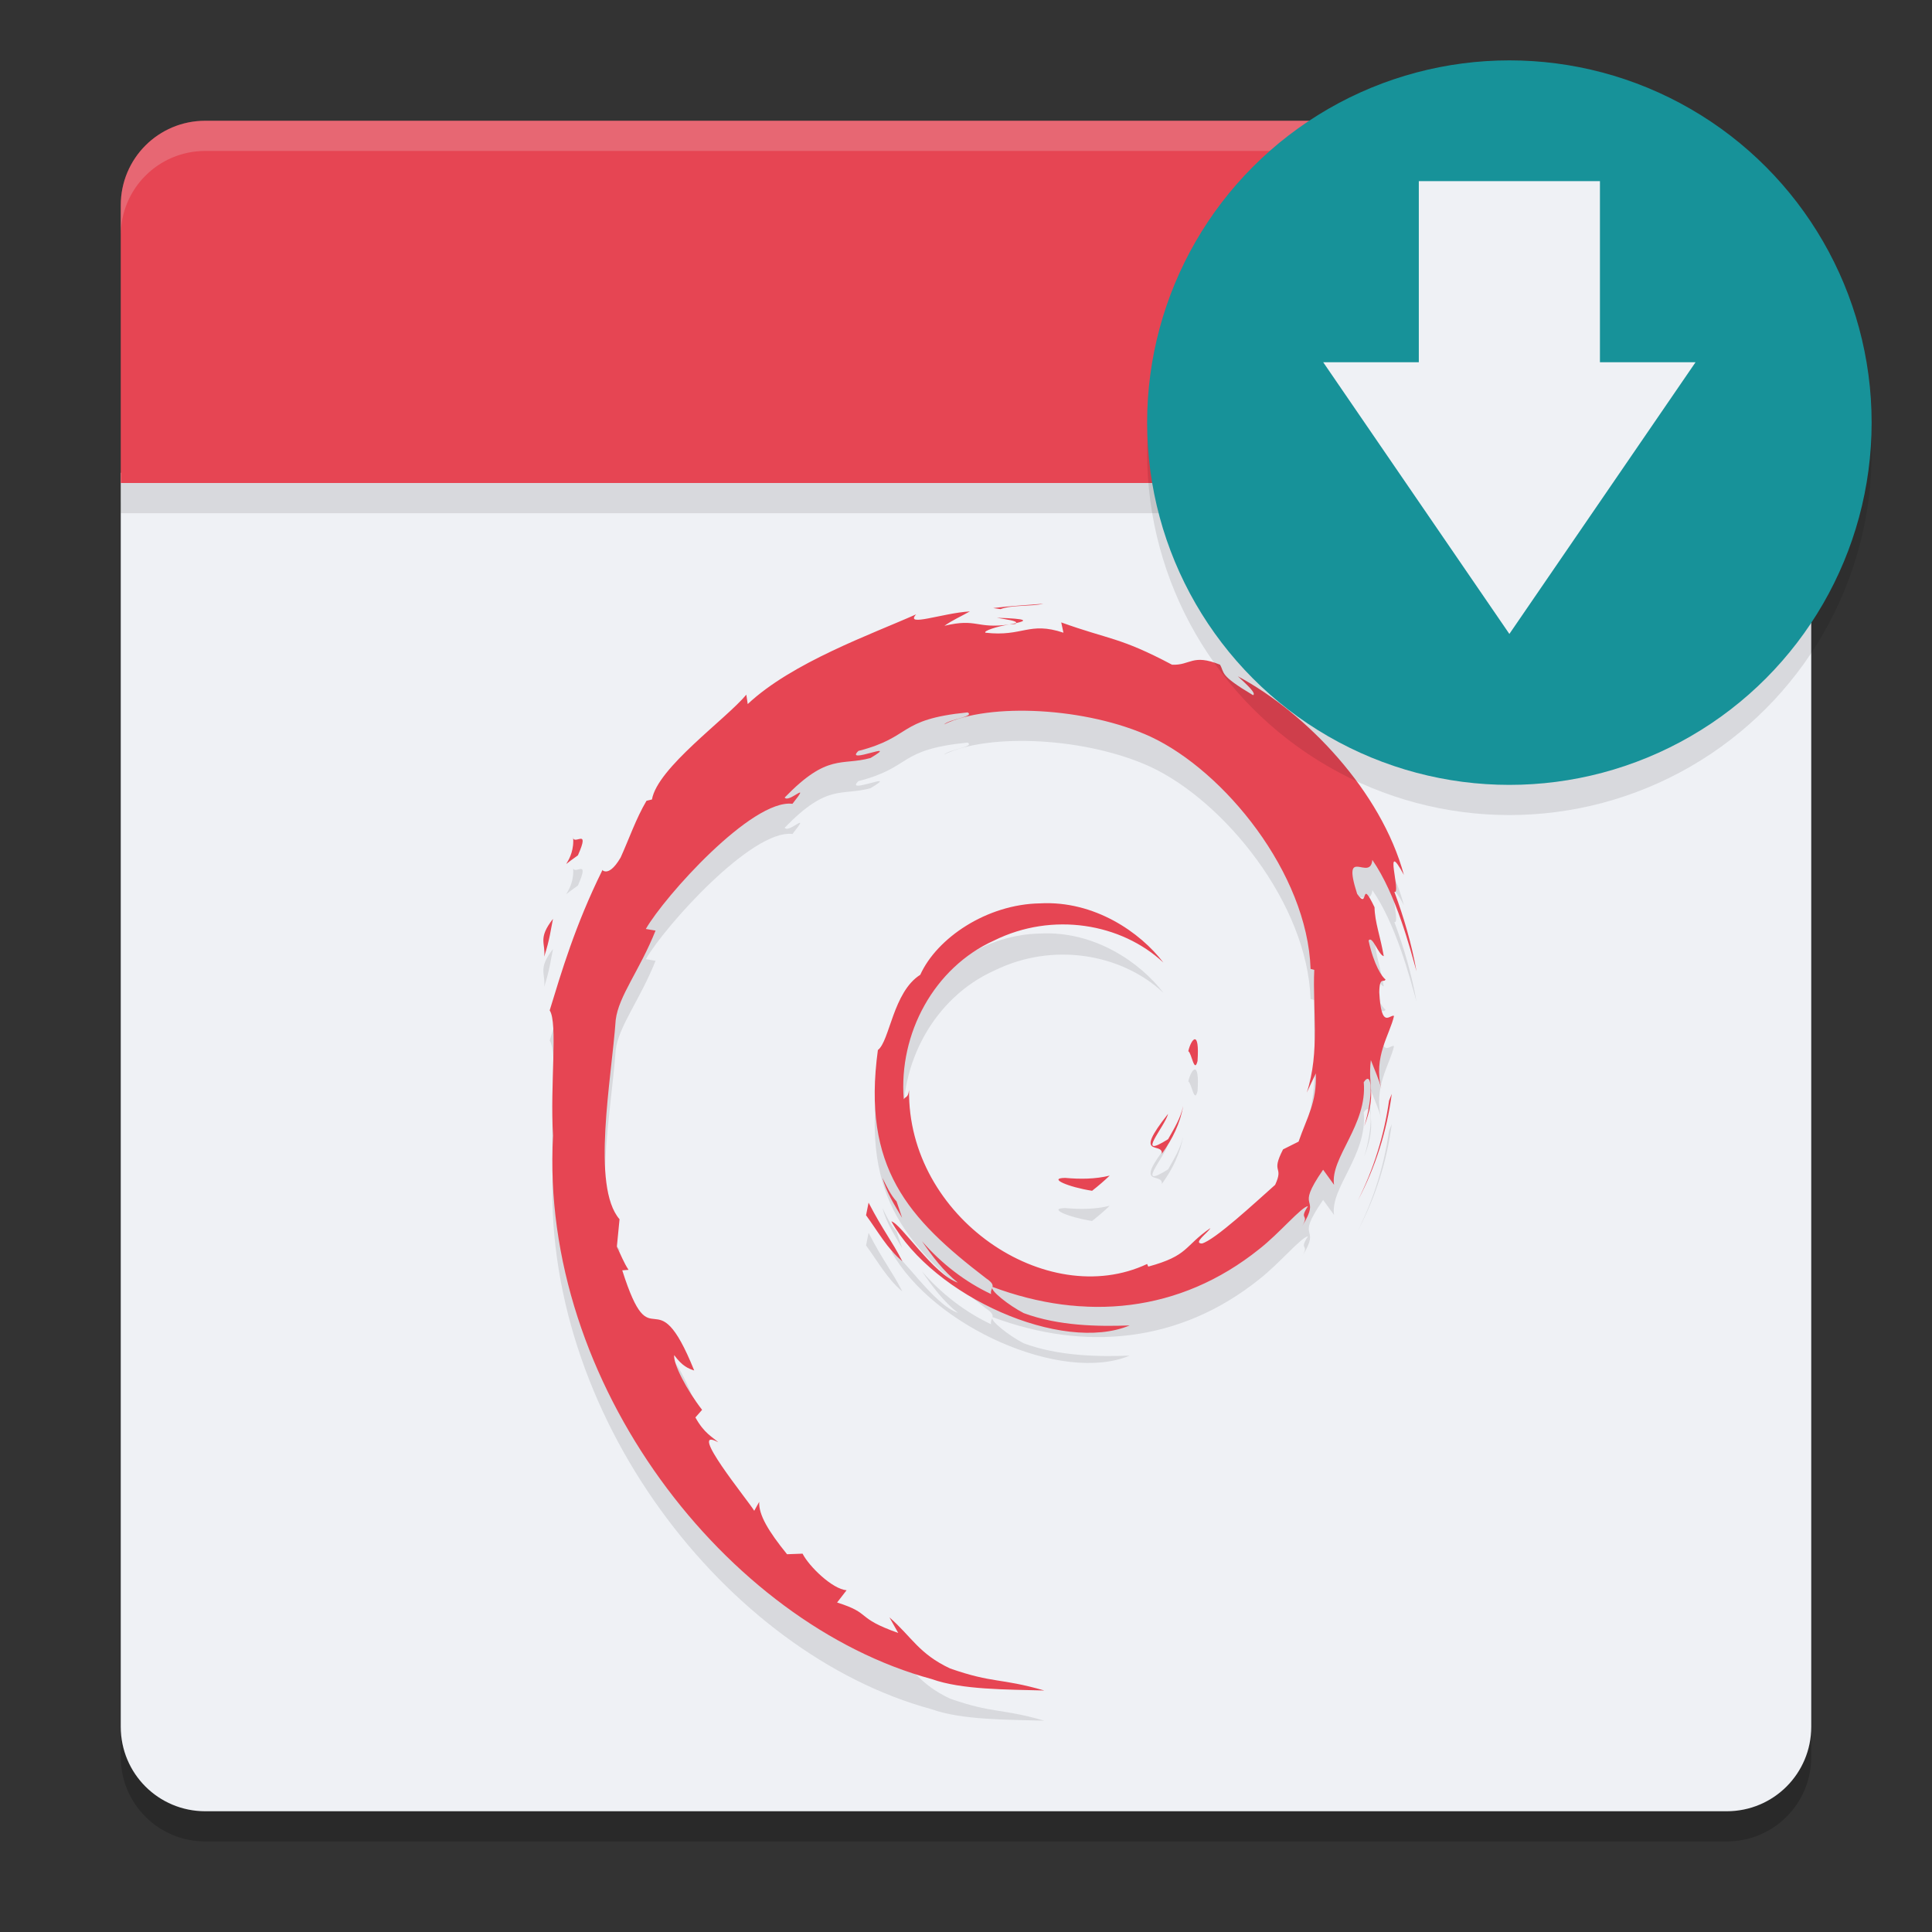 <svg xmlns="http://www.w3.org/2000/svg" width="64" height="64" version="1">
 <rect width="100%" height="100%" fill="#333333" stroke="none"/>
 <path style="opacity:0.2" d="M 4,16.66 V 58.2 C 4,59.751 5.249,61 6.8,61 H 57.2 C 58.751,61 60,59.751 60,58.2 V 16.66 Z"/>
 <path style="fill:#eff1f5" d="M 4,15.66 V 57.2 C 4,58.751 5.249,60 6.8,60 H 57.2 C 58.751,60 60,58.751 60,57.2 V 15.66 Z"/>
 <rect style="opacity:0.1" width="56" height="1" x="4" y="16"/>
 <path style="opacity:0.1" d="m 34.561,21 c -0.558,0.047 -1.112,0.073 -1.66,0.143 l 0.241,0.035 c 0.403,-0.147 0.991,-0.081 1.42,-0.178 z m -2.434,0.254 c -0.907,0.055 -2.168,0.528 -1.779,0.097 -1.479,0.66 -4.105,1.59 -5.579,2.972 l -0.046,-0.311 c -0.675,0.811 -2.945,2.421 -3.126,3.472 l -0.181,0.043 c -0.351,0.595 -0.579,1.268 -0.857,1.88 -0.46,0.784 -0.674,0.302 -0.608,0.425 -0.904,1.833 -1.354,3.374 -1.742,4.638 0.276,0.413 0.007,2.488 0.111,4.148 -0.454,8.202 5.755,16.165 12.543,18.003 0.995,0.357 2.474,0.343 3.732,0.379 -1.484,-0.425 -1.677,-0.226 -3.123,-0.73 -1.043,-0.492 -1.27,-1.051 -2.009,-1.693 l 0.292,0.517 C 28.304,54.58 28.91,54.458 27.73,54.085 l 0.314,-0.406 c -0.47,-0.036 -1.246,-0.792 -1.458,-1.212 l -0.514,0.019 C 25.455,51.725 25.126,51.176 25.15,50.75 l -0.165,0.297 C 24.797,50.725 22.714,48.189 23.796,48.779 23.595,48.596 23.325,48.48 23.036,47.954 l 0.222,-0.251 c -0.519,-0.669 -0.958,-1.526 -0.925,-1.812 0.277,0.374 0.472,0.444 0.663,0.508 -1.314,-3.259 -1.388,-0.18 -2.383,-3.318 l 0.208,-0.016 c -0.161,-0.244 -0.257,-0.506 -0.387,-0.765 l 0.089,-0.911 c -0.945,-1.092 -0.264,-4.651 -0.127,-6.601 0.094,-0.793 0.792,-1.637 1.32,-2.961 l -0.322,-0.054 c 0.616,-1.073 3.514,-4.312 4.857,-4.146 0.65,-0.817 -0.13,-0.003 -0.257,-0.208 1.429,-1.478 1.878,-1.043 2.842,-1.309 1.039,-0.617 -0.893,0.241 -0.4,-0.235 1.798,-0.459 1.274,-1.044 3.618,-1.276 0.248,0.141 -0.576,0.215 -0.782,0.398 1.497,-0.733 4.738,-0.564 6.845,0.408 2.442,1.142 5.189,4.516 5.298,7.691 l 0.122,0.032 c -0.062,1.262 0.195,2.724 -0.249,4.065 l 0.3,-0.636 c 0.036,0.965 -0.284,1.432 -0.571,2.261 l -0.514,0.257 c -0.422,0.82 0.04,0.522 -0.262,1.174 -0.66,0.586 -1.997,1.83 -2.426,1.944 -0.313,-0.007 0.213,-0.369 0.281,-0.511 -0.882,0.605 -0.709,0.908 -2.058,1.276 l -0.038,-0.087 c -3.325,1.565 -7.946,-1.535 -7.886,-5.766 -0.035,0.268 -0.102,0.201 -0.176,0.308 -0.172,-2.176 1.006,-4.363 2.991,-5.257 1.941,-0.961 4.219,-0.567 5.609,0.73 -0.763,-1 -2.285,-2.059 -4.086,-1.961 -1.765,0.029 -3.416,1.148 -3.967,2.366 -0.904,0.569 -1.01,2.196 -1.404,2.493 -0.531,3.896 0.996,5.578 3.581,7.559 0.406,0.274 0.116,0.316 0.17,0.525 -0.858,-0.402 -1.644,-1.009 -2.291,-1.752 0.343,0.502 0.711,0.991 1.19,1.374 -0.81,-0.273 -1.889,-1.962 -2.204,-2.031 1.395,2.498 5.659,4.383 7.894,3.448 -1.034,0.038 -2.347,0.021 -3.508,-0.408 -0.489,-0.251 -1.152,-0.771 -1.033,-0.868 3.048,1.138 6.195,0.862 8.832,-1.252 0.671,-0.523 1.405,-1.41 1.617,-1.422 -0.319,0.48 0.056,0.231 -0.189,0.654 0.667,-1.078 -0.292,-0.44 0.69,-1.863 l 0.362,0.5 c -0.136,-0.896 1.111,-1.984 0.984,-3.399 0.286,-0.433 0.32,0.467 0.016,1.463 0.421,-1.105 0.111,-1.284 0.219,-2.196 0.116,0.307 0.27,0.634 0.349,0.957 -0.275,-1.068 0.281,-1.8 0.419,-2.42 -0.137,-0.06 -0.423,0.474 -0.489,-0.787 0.01,-0.548 0.154,-0.287 0.208,-0.422 -0.107,-0.062 -0.391,-0.482 -0.562,-1.287 0.123,-0.19 0.334,0.489 0.503,0.517 -0.109,-0.64 -0.298,-1.128 -0.306,-1.62 -0.495,-1.034 -0.175,0.139 -0.576,-0.444 -0.527,-1.642 0.438,-0.379 0.503,-1.125 0.798,1.156 1.253,2.947 1.463,3.689 -0.16,-0.905 -0.418,-1.783 -0.733,-2.631 0.243,0.103 -0.39,-1.86 0.316,-0.56 -0.754,-2.773 -3.227,-5.364 -5.501,-6.58 0.277,0.254 0.628,0.574 0.503,0.625 -1.131,-0.673 -0.93,-0.724 -1.093,-1.009 -0.92,-0.375 -0.981,0.03 -1.59,0 -1.737,-0.921 -2.072,-0.824 -3.67,-1.401 l 0.073,0.341 c -1.15,-0.383 -1.343,0.144 -2.585,0 -0.075,-0.059 0.399,-0.214 0.79,-0.27 -1.112,0.147 -1.059,-0.219 -2.147,0.041 0.268,-0.188 0.553,-0.314 0.838,-0.473 z m 1.309,0.433 0.208,-0.019 0.014,-0.027 z m 0.222,-0.046 c 0.35,-0.077 0.428,-0.145 -0.636,-0.176 0.319,0.057 0.689,0.1 0.636,0.176 z m -14.676,7.066 c 0.093,0.86 -0.648,1.195 0.162,0.627 0.435,-0.98 -0.168,-0.271 -0.162,-0.627 z m -0.663,2.731 c -0.516,0.66 -0.238,0.803 -0.292,1.252 0.187,-0.574 0.221,-0.92 0.292,-1.252 z m 21.261,3.989 c -0.074,0.002 -0.169,0.19 -0.216,0.395 0.111,0.058 0.198,0.757 0.306,0.325 0.036,-0.537 -0.015,-0.721 -0.089,-0.719 z m 6.523,1.812 -0.089,0.219 c -0.16,1.141 -0.507,2.271 -1.038,3.318 0.588,-1.105 0.967,-2.313 1.128,-3.537 z m -6.91,0.4 c -0.08,0.395 -0.295,0.737 -0.498,1.098 -1.115,0.702 -0.105,-0.415 0,-0.841 -1.198,1.51 -0.164,0.903 -0.208,1.325 0.357,-0.491 0.614,-1.027 0.706,-1.582 z m -2.431,2.304 c -0.484,0.119 -0.979,0.121 -1.477,0.076 -0.596,0.008 0.114,0.307 0.892,0.427 0.216,-0.168 0.41,-0.338 0.584,-0.503 z m -7.529,0.078 c 0.132,0.483 0.401,0.899 0.652,1.322 l -0.184,-0.541 c -0.208,-0.23 -0.33,-0.507 -0.468,-0.782 z m -0.46,0.817 -0.084,0.419 c 0.392,0.533 0.703,1.11 1.203,1.525 -0.36,-0.702 -0.627,-0.993 -1.12,-1.944 z"/>
 <path style="fill:#e64553" d="m 34.561,20 c -0.558,0.047 -1.112,0.073 -1.66,0.143 l 0.241,0.035 c 0.403,-0.147 0.991,-0.081 1.42,-0.178 z m -2.434,0.254 c -0.907,0.055 -2.168,0.528 -1.779,0.097 -1.479,0.66 -4.105,1.59 -5.579,2.972 l -0.046,-0.311 c -0.675,0.811 -2.945,2.421 -3.126,3.472 l -0.181,0.043 c -0.351,0.595 -0.579,1.268 -0.857,1.88 -0.46,0.784 -0.674,0.302 -0.608,0.425 -0.904,1.833 -1.354,3.374 -1.742,4.638 0.276,0.413 0.007,2.488 0.111,4.148 -0.454,8.202 5.755,16.165 12.543,18.003 0.995,0.357 2.474,0.343 3.732,0.379 -1.484,-0.425 -1.677,-0.226 -3.123,-0.73 -1.043,-0.492 -1.27,-1.051 -2.009,-1.693 l 0.292,0.517 C 28.304,53.58 28.91,53.458 27.73,53.085 l 0.314,-0.406 c -0.47,-0.036 -1.246,-0.792 -1.458,-1.212 l -0.514,0.019 C 25.455,50.725 25.126,50.176 25.15,49.75 l -0.165,0.297 C 24.797,49.725 22.714,47.189 23.796,47.779 23.595,47.596 23.325,47.48 23.036,46.954 l 0.222,-0.251 c -0.519,-0.669 -0.958,-1.526 -0.925,-1.812 0.277,0.374 0.472,0.444 0.663,0.508 -1.314,-3.259 -1.388,-0.18 -2.383,-3.318 l 0.208,-0.016 c -0.161,-0.244 -0.257,-0.506 -0.387,-0.765 l 0.089,-0.911 c -0.945,-1.092 -0.264,-4.651 -0.127,-6.601 0.094,-0.793 0.792,-1.637 1.32,-2.961 l -0.322,-0.054 c 0.616,-1.073 3.514,-4.312 4.857,-4.146 0.65,-0.817 -0.13,-0.003 -0.257,-0.208 1.429,-1.478 1.878,-1.043 2.842,-1.309 1.039,-0.617 -0.893,0.241 -0.4,-0.235 1.798,-0.459 1.274,-1.044 3.618,-1.276 0.248,0.141 -0.576,0.215 -0.782,0.398 1.497,-0.733 4.738,-0.564 6.845,0.408 2.442,1.142 5.189,4.516 5.298,7.691 l 0.122,0.032 c -0.062,1.262 0.195,2.724 -0.249,4.065 l 0.3,-0.636 c 0.036,0.965 -0.284,1.432 -0.571,2.261 l -0.514,0.257 c -0.422,0.82 0.04,0.522 -0.262,1.174 -0.66,0.586 -1.997,1.83 -2.426,1.944 -0.313,-0.007 0.213,-0.369 0.281,-0.511 -0.882,0.605 -0.709,0.908 -2.058,1.276 l -0.038,-0.087 c -3.325,1.565 -7.946,-1.535 -7.886,-5.766 -0.035,0.268 -0.102,0.201 -0.176,0.308 -0.172,-2.176 1.006,-4.363 2.991,-5.257 1.941,-0.961 4.219,-0.567 5.609,0.73 -0.763,-1 -2.285,-2.059 -4.086,-1.961 -1.765,0.029 -3.416,1.148 -3.967,2.366 -0.904,0.569 -1.01,2.196 -1.404,2.493 -0.531,3.896 0.996,5.578 3.581,7.559 0.406,0.274 0.116,0.316 0.17,0.525 -0.858,-0.402 -1.644,-1.009 -2.291,-1.752 0.343,0.502 0.711,0.991 1.19,1.374 -0.81,-0.273 -1.889,-1.962 -2.204,-2.031 1.395,2.498 5.659,4.383 7.894,3.448 -1.034,0.038 -2.347,0.021 -3.508,-0.408 -0.489,-0.251 -1.152,-0.771 -1.033,-0.868 3.048,1.138 6.195,0.862 8.832,-1.252 0.671,-0.523 1.405,-1.41 1.617,-1.422 -0.319,0.48 0.056,0.231 -0.189,0.654 0.667,-1.078 -0.292,-0.44 0.69,-1.863 l 0.362,0.5 c -0.136,-0.896 1.111,-1.984 0.984,-3.399 0.286,-0.433 0.32,0.467 0.016,1.463 0.421,-1.105 0.111,-1.284 0.219,-2.196 0.116,0.307 0.27,0.634 0.349,0.957 -0.275,-1.068 0.281,-1.8 0.419,-2.42 -0.137,-0.06 -0.423,0.474 -0.489,-0.787 0.01,-0.548 0.154,-0.287 0.208,-0.422 -0.107,-0.062 -0.391,-0.482 -0.562,-1.287 0.123,-0.19 0.334,0.489 0.503,0.517 -0.109,-0.64 -0.298,-1.128 -0.306,-1.62 -0.495,-1.034 -0.175,0.139 -0.576,-0.444 -0.527,-1.642 0.438,-0.379 0.503,-1.125 0.798,1.156 1.253,2.947 1.463,3.689 -0.16,-0.905 -0.418,-1.783 -0.733,-2.631 0.243,0.103 -0.39,-1.86 0.316,-0.56 -0.754,-2.773 -3.227,-5.364 -5.501,-6.58 0.277,0.254 0.628,0.574 0.503,0.625 -1.131,-0.673 -0.93,-0.724 -1.093,-1.009 -0.92,-0.375 -0.981,0.03 -1.59,0 -1.737,-0.921 -2.072,-0.824 -3.67,-1.401 l 0.073,0.341 c -1.15,-0.383 -1.343,0.144 -2.585,0 -0.075,-0.059 0.399,-0.214 0.79,-0.27 -1.112,0.147 -1.059,-0.219 -2.147,0.041 0.268,-0.188 0.553,-0.314 0.838,-0.473 z m 1.309,0.433 0.208,-0.019 0.014,-0.027 z m 0.222,-0.046 c 0.35,-0.077 0.428,-0.145 -0.636,-0.176 0.319,0.057 0.689,0.1 0.636,0.176 z m -14.676,7.066 c 0.093,0.86 -0.648,1.195 0.162,0.627 0.435,-0.98 -0.168,-0.271 -0.162,-0.627 z m -0.663,2.731 c -0.516,0.66 -0.238,0.803 -0.292,1.252 0.187,-0.574 0.221,-0.92 0.292,-1.252 z m 21.261,3.989 c -0.074,0.002 -0.169,0.19 -0.216,0.395 0.111,0.058 0.198,0.757 0.306,0.325 0.036,-0.537 -0.015,-0.721 -0.089,-0.719 z m 6.523,1.812 -0.089,0.219 c -0.16,1.141 -0.507,2.271 -1.038,3.318 0.588,-1.105 0.967,-2.313 1.128,-3.537 z m -6.91,0.4 c -0.08,0.395 -0.295,0.737 -0.498,1.098 -1.115,0.702 -0.105,-0.415 0,-0.841 -1.198,1.51 -0.164,0.903 -0.208,1.325 0.357,-0.491 0.614,-1.027 0.706,-1.582 z m -2.431,2.304 c -0.484,0.119 -0.979,0.121 -1.477,0.076 -0.596,0.008 0.114,0.307 0.892,0.427 0.216,-0.168 0.41,-0.338 0.584,-0.503 z m -7.529,0.078 c 0.132,0.483 0.401,0.899 0.652,1.322 l -0.184,-0.541 c -0.208,-0.23 -0.33,-0.507 -0.468,-0.782 z m -0.46,0.817 -0.084,0.419 c 0.392,0.533 0.703,1.11 1.203,1.525 -0.36,-0.702 -0.627,-0.993 -1.12,-1.944 z"/>
 <path style="fill:#e64553" d="M 6.8,4 C 5.249,4 4,5.249 4,6.8 V 16 H 60 L 57.529,8.942 C 57.016,7.478 56.886,6.769 55.553,5.977 L 52.224,4 Z"/>
 <path style="opacity:0.2;fill:#eff1f5" d="M 6.801 4 C 5.25 4 4 5.25 4 6.801 L 4 7.801 C 4 6.25 5.25 5 6.801 5 L 52.223 5 L 55.551 6.977 C 56.884 7.769 57.015 8.477 57.527 9.941 L 59.65 16 L 60 16 L 57.527 8.941 C 57.015 7.477 56.884 6.769 55.551 5.977 L 52.223 4 L 6.801 4 z"/>
 <circle style="opacity:0.1" cx="50" cy="15" r="12"/>
 <circle style="fill:#179299" cx="50" cy="14" r="12"/>
 <path style="fill:#eff1f5" d="M 53,6.001 V 12 h 3.167 l -6.167,9 -6.167,-9 H 47 V 6 h 6 z"/>
</svg>
